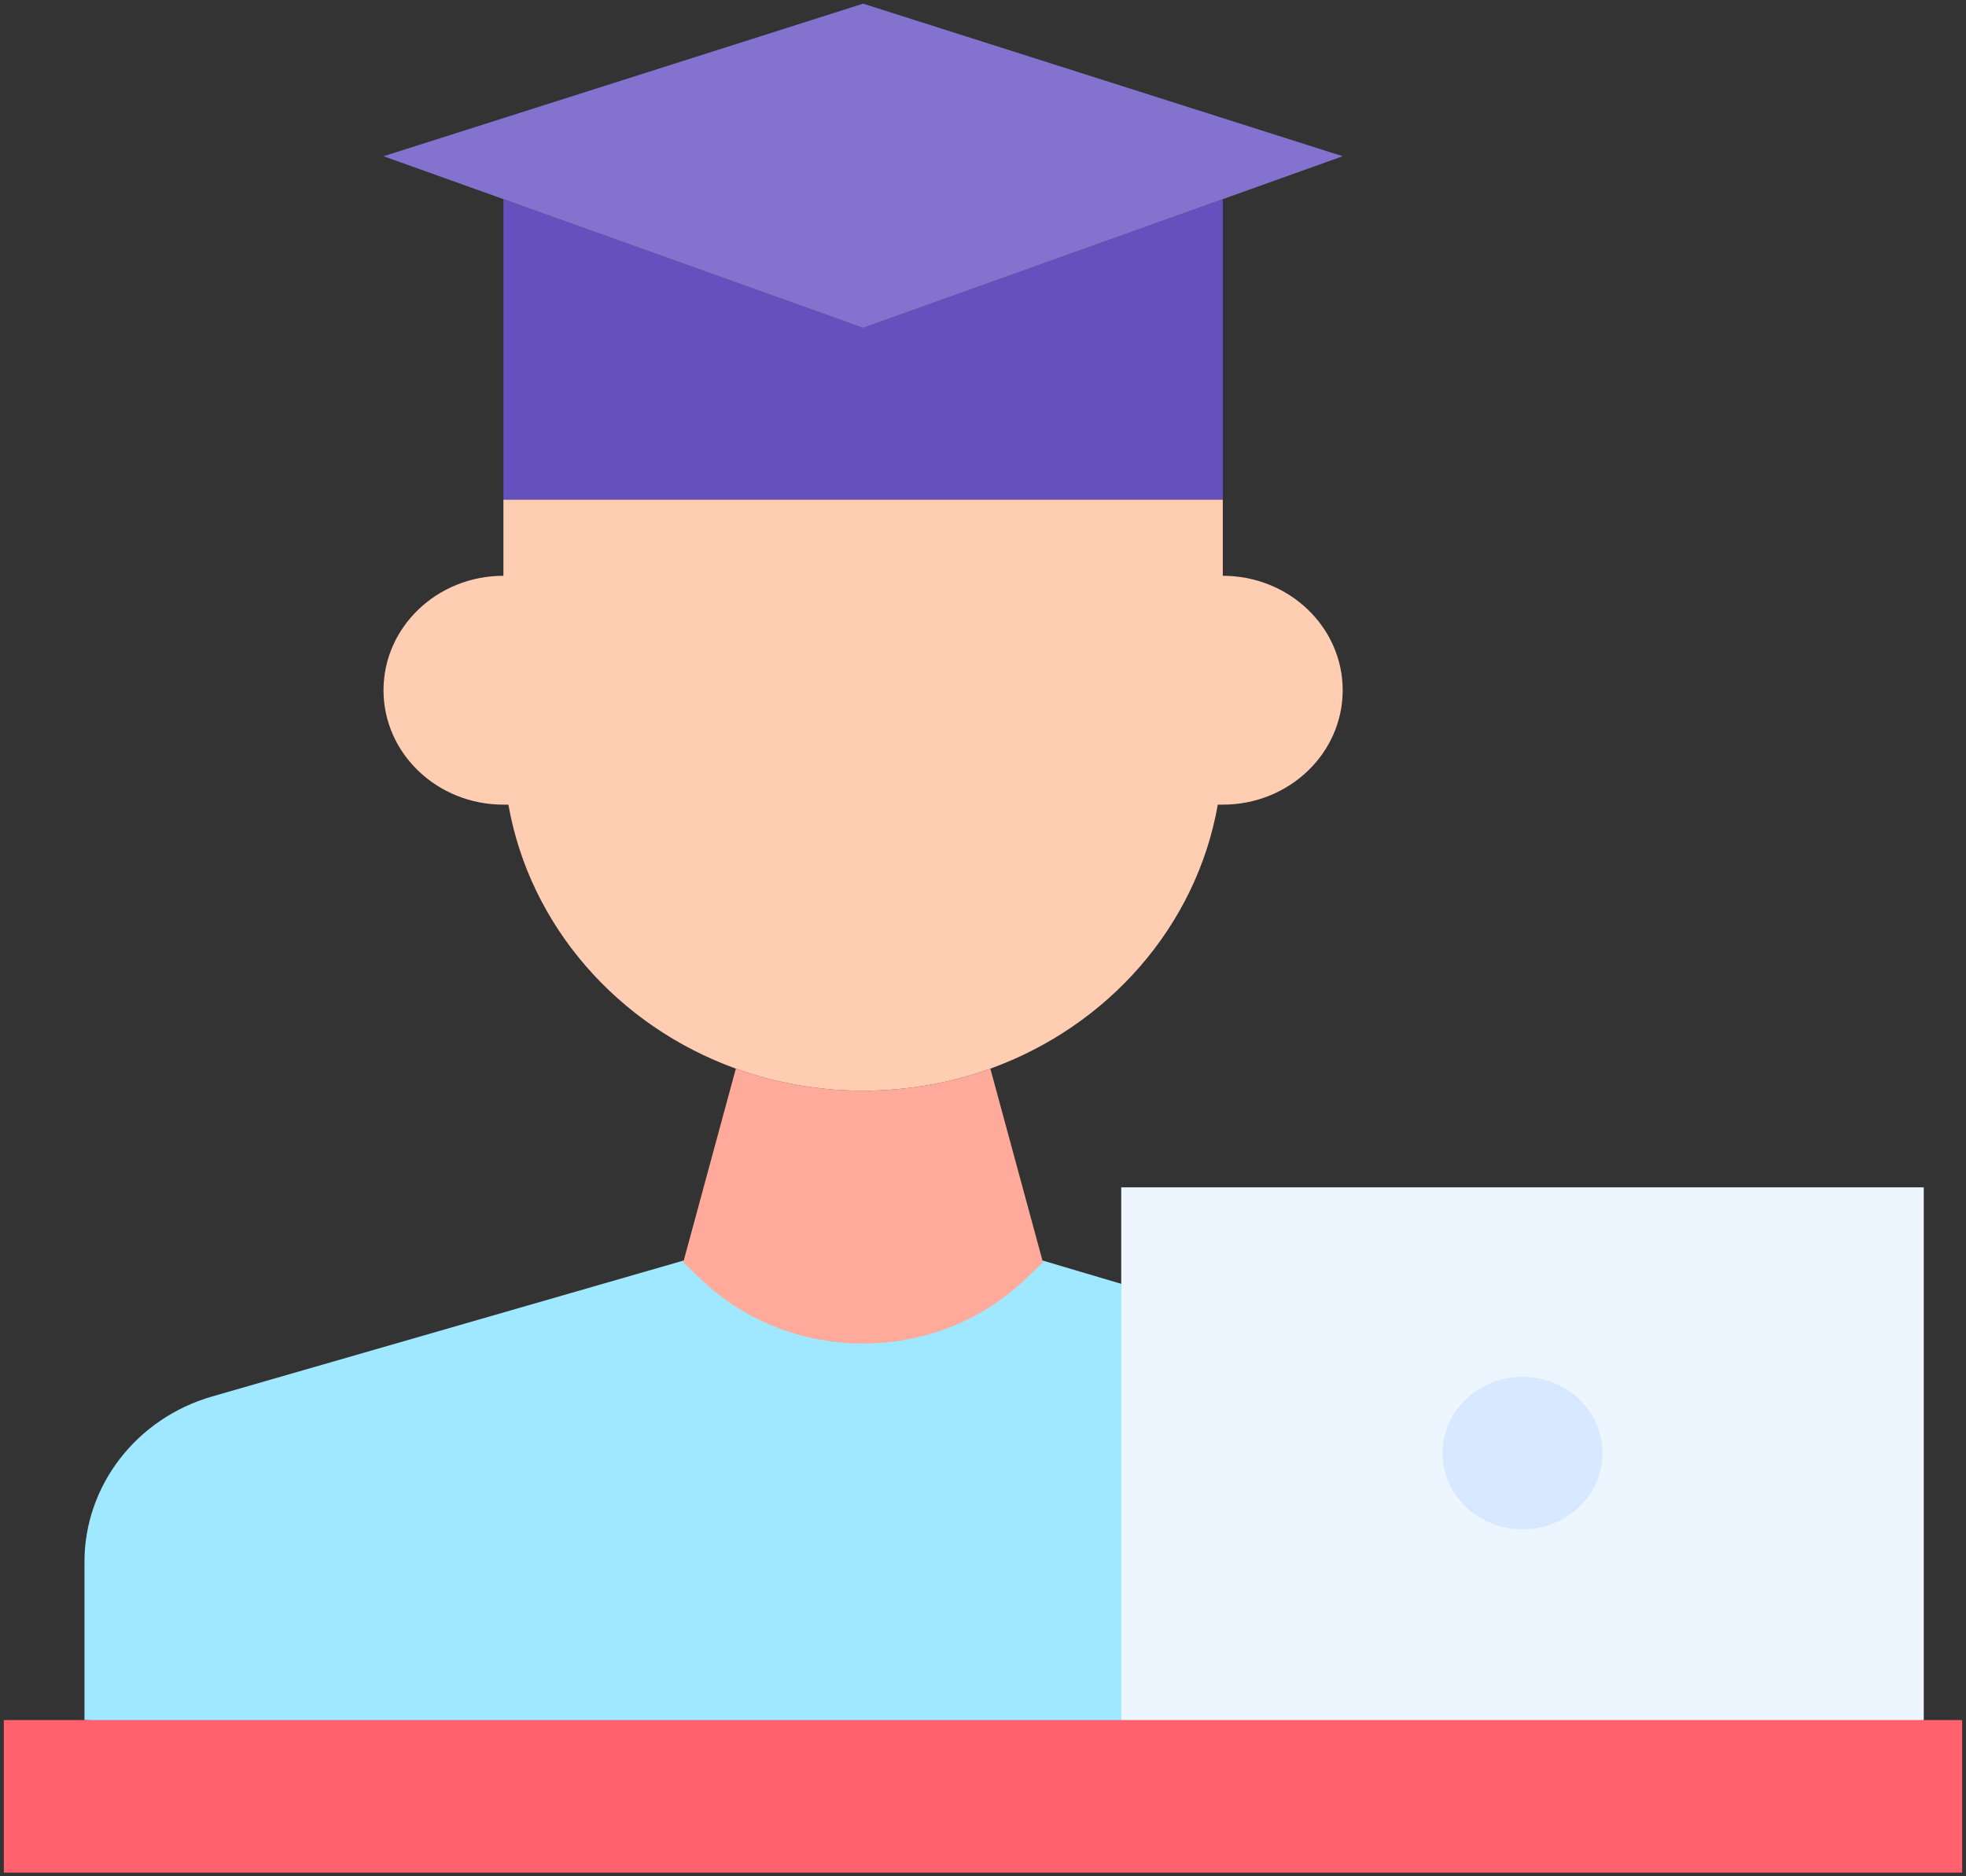 <svg width="308" height="294" viewBox="0 0 308 294" fill="none" xmlns="http://www.w3.org/2000/svg">
<rect x="0" y="0" width="308" height="294" fill="#333333" stroke="none"/>
<g clip-path="url(#clip0_3_193)">
<path d="M163.392 197.531H107.041L33.259 218.811C21.343 222.224 13.234 232.83 13.234 244.705V269.52L182.231 275.496L175.941 201.252L163.392 197.531Z" fill="#9FE8FF"/>
<path d="M175.656 186.047V201.387V269.519L251.042 281.472L301.383 269.519V186.047H175.656Z" fill="#EDF5FF"/>
<path d="M155.152 167.446L163.392 197.801L160.574 200.49C146.568 213.86 123.865 213.86 109.859 200.49L107.041 197.801L115.28 167.446C121.479 169.681 128.197 170.906 135.216 170.906C142.235 170.906 148.953 169.681 155.152 167.446Z" fill="#FFAA9A"/>
<path d="M155.152 167.446C148.953 169.681 142.235 170.906 135.216 170.906C128.198 170.906 121.48 169.681 115.28 167.446C96.829 160.776 82.998 145.124 79.648 126.082H78.865C68.491 126.082 60.082 118.055 60.082 108.152C60.082 98.249 68.491 90.222 78.865 90.222V78.269H191.566V90.222C201.941 90.222 210.35 98.249 210.35 108.152C210.35 118.055 201.941 126.082 191.566 126.082H190.784C187.435 145.124 173.604 160.776 155.152 167.446Z" fill="#FFCDB2"/>
<path d="M238.526 215.731C245.444 215.731 251.048 221.079 251.048 227.684C251.048 234.288 245.444 239.636 238.526 239.636C231.607 239.636 226.003 234.288 226.003 227.684C226.003 221.079 231.607 215.731 238.526 215.731Z" fill="#D6E9FF"/>
<path d="M191.567 31.204V78.269H78.866V31.204L135.216 51.375L191.567 31.204Z" fill="#6451BD"/>
<path d="M191.567 31.204L135.216 51.375L78.866 31.204L60.083 24.481L135.216 0.574L210.35 24.481L191.567 31.204Z" fill="#8372CE"/>
<path d="M307.398 269.519V293.426H0.602V269.519H13.124H175.914H257.309H301.137H307.398Z" fill="#FF626D"/>
</g>
<defs>
<clipPath id="clip0_3_193">
<rect width="308" height="294" fill="white"/>
</clipPath>
</defs>
</svg>
